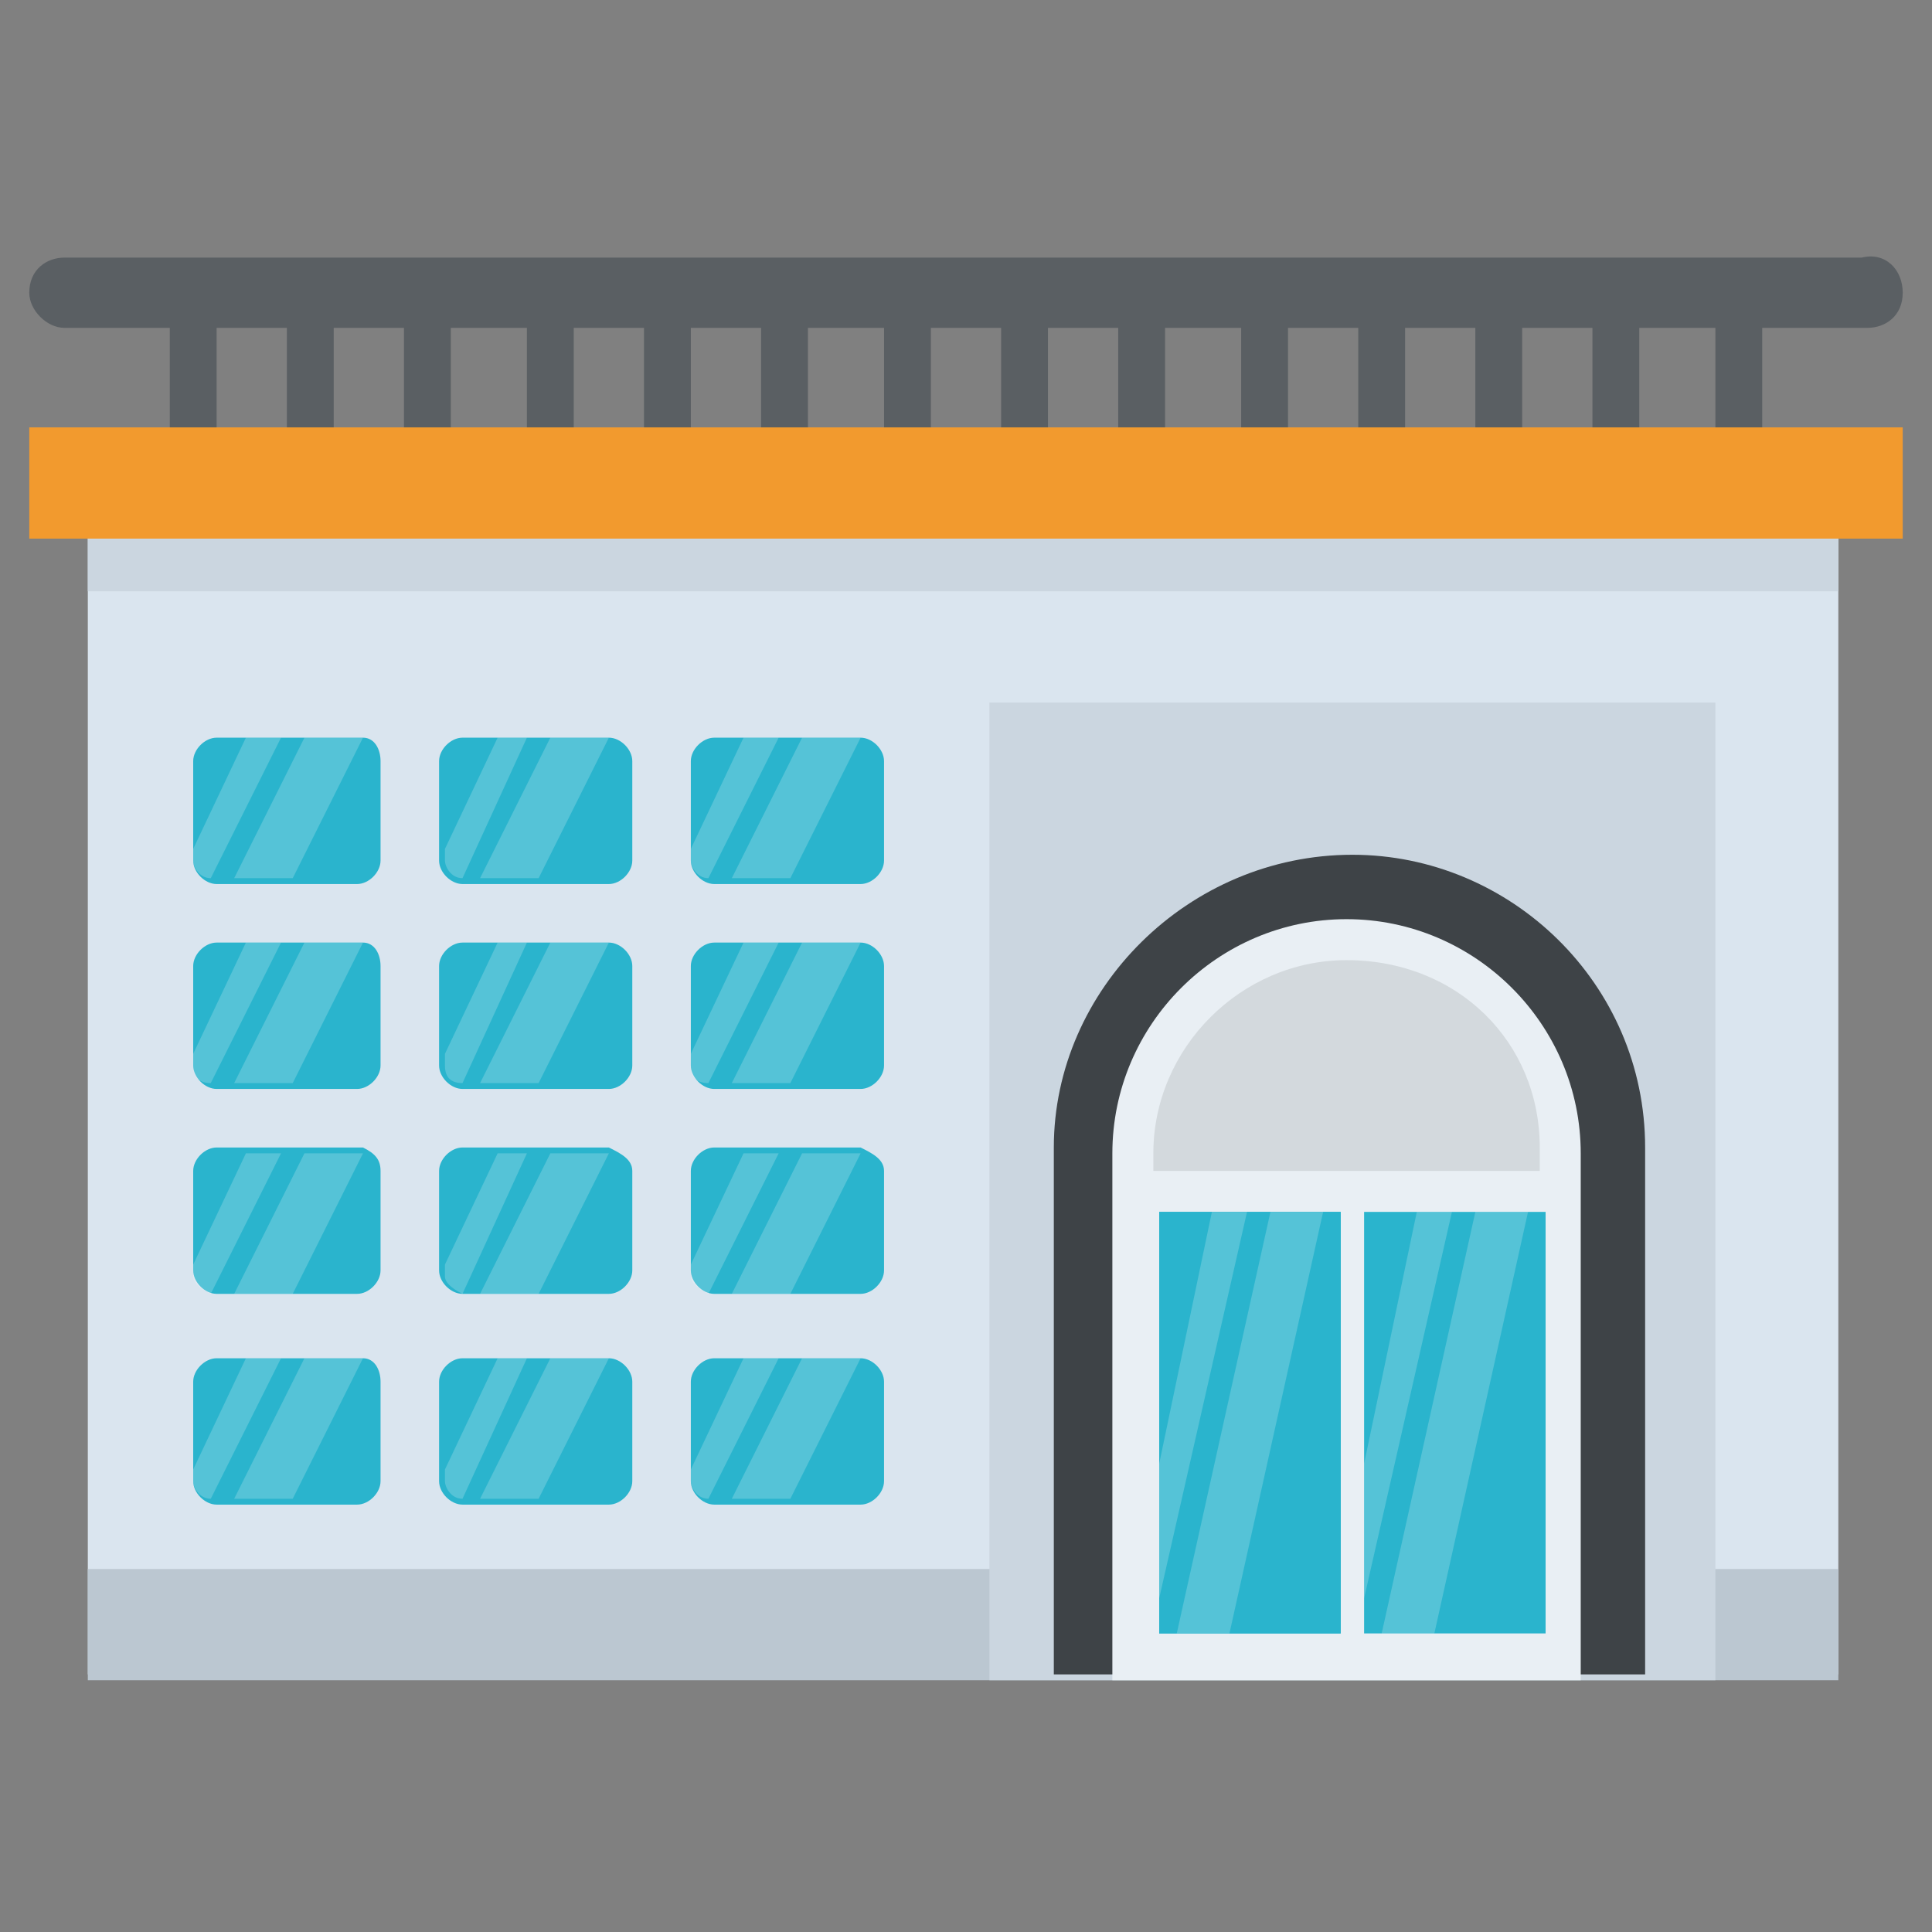 <?xml version="1.0" encoding="utf-8"?>
<!-- Generator: Adobe Illustrator 21.1.0, SVG Export Plug-In . SVG Version: 6.00 Build 0)  -->
<svg version="1.1" id="Layer_1" xmlns="http://www.w3.org/2000/svg" xmlns:xlink="http://www.w3.org/1999/xlink" x="0px" y="0px"
	 viewBox="0 0 33 33" style="enable-background:new 0 0 33 33;" xml:space="preserve">
<rect x="0" y="0" width="33" height="33" fill="#808080" stroke="none"/>
<style type="text/css">
	.st0{fill:#DAE5EF;}
	.st1{fill:#CBD6E0;}
	.st2{fill:#D03F3F;}
	.st3{fill:#BF3333;}
	.st4{fill:#E24B4B;}
	.st5{fill:#6D4135;}
	.st6{fill:#5B331D;}
	.st7{fill:#3E4347;}
	.st8{fill:#4E99D2;}
	.st9{fill:#65B1EF;}
	.st10{fill:#FFDC97;}
	.st11{fill:#FFCD7D;}
	.st12{fill:#FFE9AB;}
	.st13{fill:#31373A;}
	.st14{fill:#8CC63E;}
	.st15{fill:#FFD93B;}
	.st16{fill:#F4C534;}
	.st17{fill:#59A5E0;}
	.st18{fill:#DEE4E9;}
	.st19{fill:#D3D9DD;}
	.st20{fill:#FFFFFF;}
	.st21{fill:#2AB4CD;}
	.st22{fill:#1DA9BF;}
	.st23{fill:#E9EFF4;}
	.st24{fill:#7FB239;}
	.st25{fill:#719D34;}
	.st26{opacity:0.5;}
	.st27{fill:#BBC7D1;}
	.st28{fill:#E84D88;}
	.st29{fill:#D23F77;}
	.st30{fill:#633B2A;}
	.st31{fill:#E9B02C;}
	.st32{fill:#38C0DC;}
	.st33{fill:#45CBEA;}
	.st34{fill:#5A5F63;}
	.st35{fill:#E18823;}
	.st36{fill:#CF7519;}
	.st37{fill:#428DC3;}
	.st38{fill:#8D9BA3;}
	.st39{fill:#7B8B92;}
	.st40{fill:#ACB9C1;}
	.st41{fill:#846144;}
	.st42{fill:#7A5B44;}
	.st43{fill:#6B503B;}
	.st44{fill:#F29A2E;}
	.st45{fill:#728389;}
	.st46{fill:#FFD68D;}
	.st47{fill:#8F6D52;}
	.st48{fill:#84939A;}
	.st49{opacity:0.1;}
	.st50{fill:#89664C;}
	.st51{opacity:0.15;}
	.st52{fill:#DE9C25;}
	.st53{fill:#2AB4CD;stroke:#FFFFFF;stroke-width:0.5;stroke-linecap:round;stroke-linejoin:round;stroke-miterlimit:10;}
	.st54{fill:#FC97B2;}
	.st55{fill:#E88EA7;}
	.st56{opacity:0.2;}
	.st57{fill:#BB3166;}
	.st58{opacity:0.35;}
	.st59{opacity:0.6;}
	.st60{fill:#F9D087;}
	.st61{fill:#A5856D;}
	.st62{fill:#5C4533;}
	.st63{fill:#9A795F;}
	.st64{fill:#512A1B;}
	.st65{fill:#492418;}
	.st66{fill:#BE630E;}
	.st67{fill:none;}
	.st68{opacity:0.5;fill:#E18823;}
	.st69{opacity:0.1;fill:#FFFFFF;}
	.st70{fill:#FCCB7C;}
	.st71{opacity:0.15;fill:#FFFFFF;}
	.st72{opacity:0.2;fill:#FFFFFF;}
	.st73{opacity:0.5;fill:#CBD6E0;}
</style>
<g>
	<g>
		<g>
			<g>
				<path class="st34" d="M32.5,5c0,0.4-0.3,0.6-0.6,0.6H1.1C0.8,5.6,0.5,5.3,0.5,5c0-0.4,0.3-0.6,0.6-0.6h30.7
					C32.2,4.3,32.5,4.6,32.5,5z"/>
			</g>
		</g>
		<g>
			<g>
				<rect x="2.9" y="5" class="st34" width="0.8" height="2.8"/>
			</g>
			<g>
				<rect x="4.9" y="5" class="st34" width="0.8" height="2.8"/>
			</g>
			<g>
				<rect x="6.9" y="5" class="st34" width="0.8" height="2.8"/>
			</g>
			<g>
				<rect x="9" y="5" class="st34" width="0.8" height="2.8"/>
			</g>
			<g>
				<rect x="11" y="5" class="st34" width="0.8" height="2.8"/>
			</g>
			<g>
				<rect x="13" y="5" class="st34" width="0.8" height="2.8"/>
			</g>
			<g>
				<rect x="15.1" y="5" class="st34" width="0.8" height="2.8"/>
			</g>
			<g>
				<rect x="17.1" y="5" class="st34" width="0.8" height="2.8"/>
			</g>
			<g>
				<rect x="19.1" y="5" class="st34" width="0.8" height="2.8"/>
			</g>
			<g>
				<rect x="21.2" y="5" class="st34" width="0.8" height="2.8"/>
			</g>
			<g>
				<rect x="23.2" y="5" class="st34" width="0.8" height="2.8"/>
			</g>
			<g>
				<rect x="25.2" y="5" class="st34" width="0.8" height="2.8"/>
			</g>
			<g>
				<rect x="27.2" y="5" class="st34" width="0.8" height="2.8"/>
			</g>
			<g>
				<rect x="29.3" y="5" class="st34" width="0.8" height="2.8"/>
			</g>
		</g>
	</g>
	<g>
		<rect x="1.5" y="8.8" class="st0" width="29.9" height="19.8"/>
	</g>
	<g>
		<rect x="1.5" y="26.8" class="st27" width="29.9" height="1.9"/>
	</g>
	<g>
		<rect x="16.9" y="12" class="st1" width="12.4" height="16.7"/>
	</g>
	<g>
		<path class="st7" d="M18,19.6v9h10.1v-9c0-2.8-2.3-5-5-5h0C20.3,14.6,18,16.9,18,19.6z"/>
		<g>
			<path class="st23" d="M19,28.7v-9c0-2.2,1.8-4,4-4s4,1.8,4,4v9H19z"/>
		</g>
	</g>
	<g>
		<rect x="1.5" y="8.8" class="st1" width="29.9" height="1.3"/>
	</g>
	<g>
		<rect x="0.5" y="7.3" class="st44" width="32" height="1.9"/>
	</g>
	<g>
		<g>
			<g>
				<g>
					<path class="st21" d="M10.8,13v1.7c0,0.2-0.2,0.4-0.4,0.4H7.9c-0.2,0-0.4-0.2-0.4-0.4V13c0-0.2,0.2-0.4,0.4-0.4h2.5
						C10.6,12.6,10.8,12.8,10.8,13z"/>
				</g>
				<g class="st56">
					<polygon class="st20" points="10.4,12.6 9.4,12.6 8.2,15 9.2,15 					"/>
					<path class="st20" d="M7.9,15L9,12.6H8.5l-0.9,1.9v0.2C7.6,14.8,7.7,15,7.9,15z"/>
				</g>
			</g>
			<g>
				<g>
					<path class="st21" d="M15.1,13v1.7c0,0.2-0.2,0.4-0.4,0.4h-2.5c-0.2,0-0.4-0.2-0.4-0.4V13c0-0.2,0.2-0.4,0.4-0.4h2.5
						C14.9,12.6,15.1,12.8,15.1,13z"/>
				</g>
				<g class="st56">
					<polygon class="st20" points="14.7,12.6 13.7,12.6 12.5,15 13.5,15 					"/>
					<path class="st20" d="M12.1,15l1.2-2.4h-0.6l-0.9,1.9v0.2C11.8,14.8,11.9,15,12.1,15z"/>
				</g>
			</g>
			<g>
				<g>
					<path class="st21" d="M6.5,13v1.7c0,0.2-0.2,0.4-0.4,0.4H3.7c-0.2,0-0.4-0.2-0.4-0.4V13c0-0.2,0.2-0.4,0.4-0.4h2.5
						C6.4,12.6,6.5,12.8,6.5,13z"/>
				</g>
				<g class="st56">
					<polygon class="st20" points="6.2,12.6 5.2,12.6 4,15 5,15 					"/>
					<path class="st20" d="M3.6,15l1.2-2.4H4.2l-0.9,1.9v0.2C3.3,14.8,3.4,15,3.6,15z"/>
				</g>
			</g>
		</g>
		<g>
			<g>
				<g>
					<path class="st21" d="M10.8,16.5v1.7c0,0.2-0.2,0.4-0.4,0.4H7.9c-0.2,0-0.4-0.2-0.4-0.4v-1.7c0-0.2,0.2-0.4,0.4-0.4h2.5
						C10.6,16.1,10.8,16.3,10.8,16.5z"/>
				</g>
				<g class="st56">
					<polygon class="st20" points="10.4,16.1 9.4,16.1 8.2,18.5 9.2,18.5 					"/>
					<path class="st20" d="M7.9,18.5L9,16.1H8.5L7.6,18v0.2C7.6,18.4,7.7,18.5,7.9,18.5z"/>
				</g>
			</g>
			<g>
				<g>
					<path class="st21" d="M15.1,16.5v1.7c0,0.2-0.2,0.4-0.4,0.4h-2.5c-0.2,0-0.4-0.2-0.4-0.4v-1.7c0-0.2,0.2-0.4,0.4-0.4h2.5
						C14.9,16.1,15.1,16.3,15.1,16.5z"/>
				</g>
				<g class="st56">
					<polygon class="st20" points="14.7,16.1 13.7,16.1 12.5,18.5 13.5,18.5 					"/>
					<path class="st20" d="M12.1,18.5l1.2-2.4h-0.6L11.8,18v0.2C11.8,18.4,11.9,18.5,12.1,18.5z"/>
				</g>
			</g>
			<g>
				<g>
					<path class="st21" d="M6.5,16.5v1.7c0,0.2-0.2,0.4-0.4,0.4H3.7c-0.2,0-0.4-0.2-0.4-0.4v-1.7c0-0.2,0.2-0.4,0.4-0.4h2.5
						C6.4,16.1,6.5,16.3,6.5,16.5z"/>
				</g>
				<g class="st56">
					<polygon class="st20" points="6.2,16.1 5.2,16.1 4,18.5 5,18.5 					"/>
					<path class="st20" d="M3.6,18.5l1.2-2.4H4.2L3.3,18v0.2C3.3,18.4,3.4,18.5,3.6,18.5z"/>
				</g>
			</g>
		</g>
		<g>
			<g>
				<g>
					<path class="st21" d="M10.8,20v1.7c0,0.2-0.2,0.4-0.4,0.4H7.9c-0.2,0-0.4-0.2-0.4-0.4V20c0-0.2,0.2-0.4,0.4-0.4h2.5
						C10.6,19.7,10.8,19.8,10.8,20z"/>
				</g>
				<g class="st56">
					<polygon class="st20" points="10.4,19.7 9.4,19.7 8.2,22.1 9.2,22.1 					"/>
					<path class="st20" d="M7.9,22.1L9,19.7H8.5l-0.9,1.9v0.2C7.6,21.9,7.7,22,7.9,22.1z"/>
				</g>
			</g>
			<g>
				<g>
					<path class="st21" d="M15.1,20v1.7c0,0.2-0.2,0.4-0.4,0.4h-2.5c-0.2,0-0.4-0.2-0.4-0.4V20c0-0.2,0.2-0.4,0.4-0.4h2.5
						C14.9,19.7,15.1,19.8,15.1,20z"/>
				</g>
				<g class="st56">
					<polygon class="st20" points="14.7,19.7 13.7,19.7 12.5,22.1 13.5,22.1 					"/>
					<path class="st20" d="M12.1,22.1l1.2-2.4h-0.6l-0.9,1.9v0.2C11.8,21.9,11.9,22,12.1,22.1z"/>
				</g>
			</g>
			<g>
				<g>
					<path class="st21" d="M6.5,20v1.7c0,0.2-0.2,0.4-0.4,0.4H3.7c-0.2,0-0.4-0.2-0.4-0.4V20c0-0.2,0.2-0.4,0.4-0.4h2.5
						C6.4,19.7,6.5,19.8,6.5,20z"/>
				</g>
				<g class="st56">
					<polygon class="st20" points="6.2,19.7 5.2,19.7 4,22.1 5,22.1 					"/>
					<path class="st20" d="M3.6,22.1l1.2-2.4H4.2l-0.9,1.9v0.2C3.3,21.9,3.4,22,3.6,22.1z"/>
				</g>
			</g>
		</g>
		<g>
			<g>
				<g>
					<path class="st21" d="M10.8,23.6v1.7c0,0.2-0.2,0.4-0.4,0.4H7.9c-0.2,0-0.4-0.2-0.4-0.4v-1.7c0-0.2,0.2-0.4,0.4-0.4h2.5
						C10.6,23.2,10.8,23.4,10.8,23.6z"/>
				</g>
				<g class="st56">
					<polygon class="st20" points="10.4,23.2 9.4,23.2 8.2,25.6 9.2,25.6 					"/>
					<path class="st20" d="M7.9,25.6L9,23.2H8.5l-0.9,1.9v0.2C7.6,25.4,7.7,25.6,7.9,25.6z"/>
				</g>
			</g>
			<g>
				<g>
					<path class="st21" d="M15.1,23.6v1.7c0,0.2-0.2,0.4-0.4,0.4h-2.5c-0.2,0-0.4-0.2-0.4-0.4v-1.7c0-0.2,0.2-0.4,0.4-0.4h2.5
						C14.9,23.2,15.1,23.4,15.1,23.6z"/>
				</g>
				<g class="st56">
					<polygon class="st20" points="14.7,23.2 13.7,23.2 12.5,25.6 13.5,25.6 					"/>
					<path class="st20" d="M12.1,25.6l1.2-2.4h-0.6l-0.9,1.9v0.2C11.8,25.4,11.9,25.6,12.1,25.6z"/>
				</g>
			</g>
			<g>
				<g>
					<path class="st21" d="M6.5,23.6v1.7c0,0.2-0.2,0.4-0.4,0.4H3.7c-0.2,0-0.4-0.2-0.4-0.4v-1.7c0-0.2,0.2-0.4,0.4-0.4h2.5
						C6.4,23.2,6.5,23.4,6.5,23.6z"/>
				</g>
				<g class="st56">
					<polygon class="st20" points="6.2,23.2 5.2,23.2 4,25.6 5,25.6 					"/>
					<path class="st20" d="M3.6,25.6l1.2-2.4H4.2l-0.9,1.9v0.2C3.3,25.4,3.4,25.6,3.6,25.6z"/>
				</g>
			</g>
		</g>
	</g>
	<g>
		<path class="st19" d="M26.3,19.6V20h-6.6v-0.3c0-1.8,1.5-3.3,3.3-3.3C24.9,16.4,26.3,17.8,26.3,19.6z"/>
		<g>
			<rect x="19.8" y="20.7" class="st21" width="3.1" height="7.2"/>
		</g>
	</g>
	<g>
		<rect x="19.8" y="20.7" class="st21" width="3.1" height="7.2"/>
		<g class="st56">
			<polygon class="st20" points="20.1,27.9 21,27.9 22.6,20.7 21.7,20.7 			"/>
			<polygon class="st20" points="19.8,25 19.8,27.3 21.3,20.7 20.7,20.7 			"/>
		</g>
	</g>
	<g>
		<rect x="23.3" y="20.7" class="st21" width="3.1" height="7.2"/>
		<g class="st56">
			<polygon class="st20" points="23.6,27.9 24.5,27.9 26.1,20.7 25.2,20.7 			"/>
			<polygon class="st20" points="23.3,25 23.3,27.3 24.8,20.7 24.2,20.7 			"/>
		</g>
	</g>
</g>
</svg>
